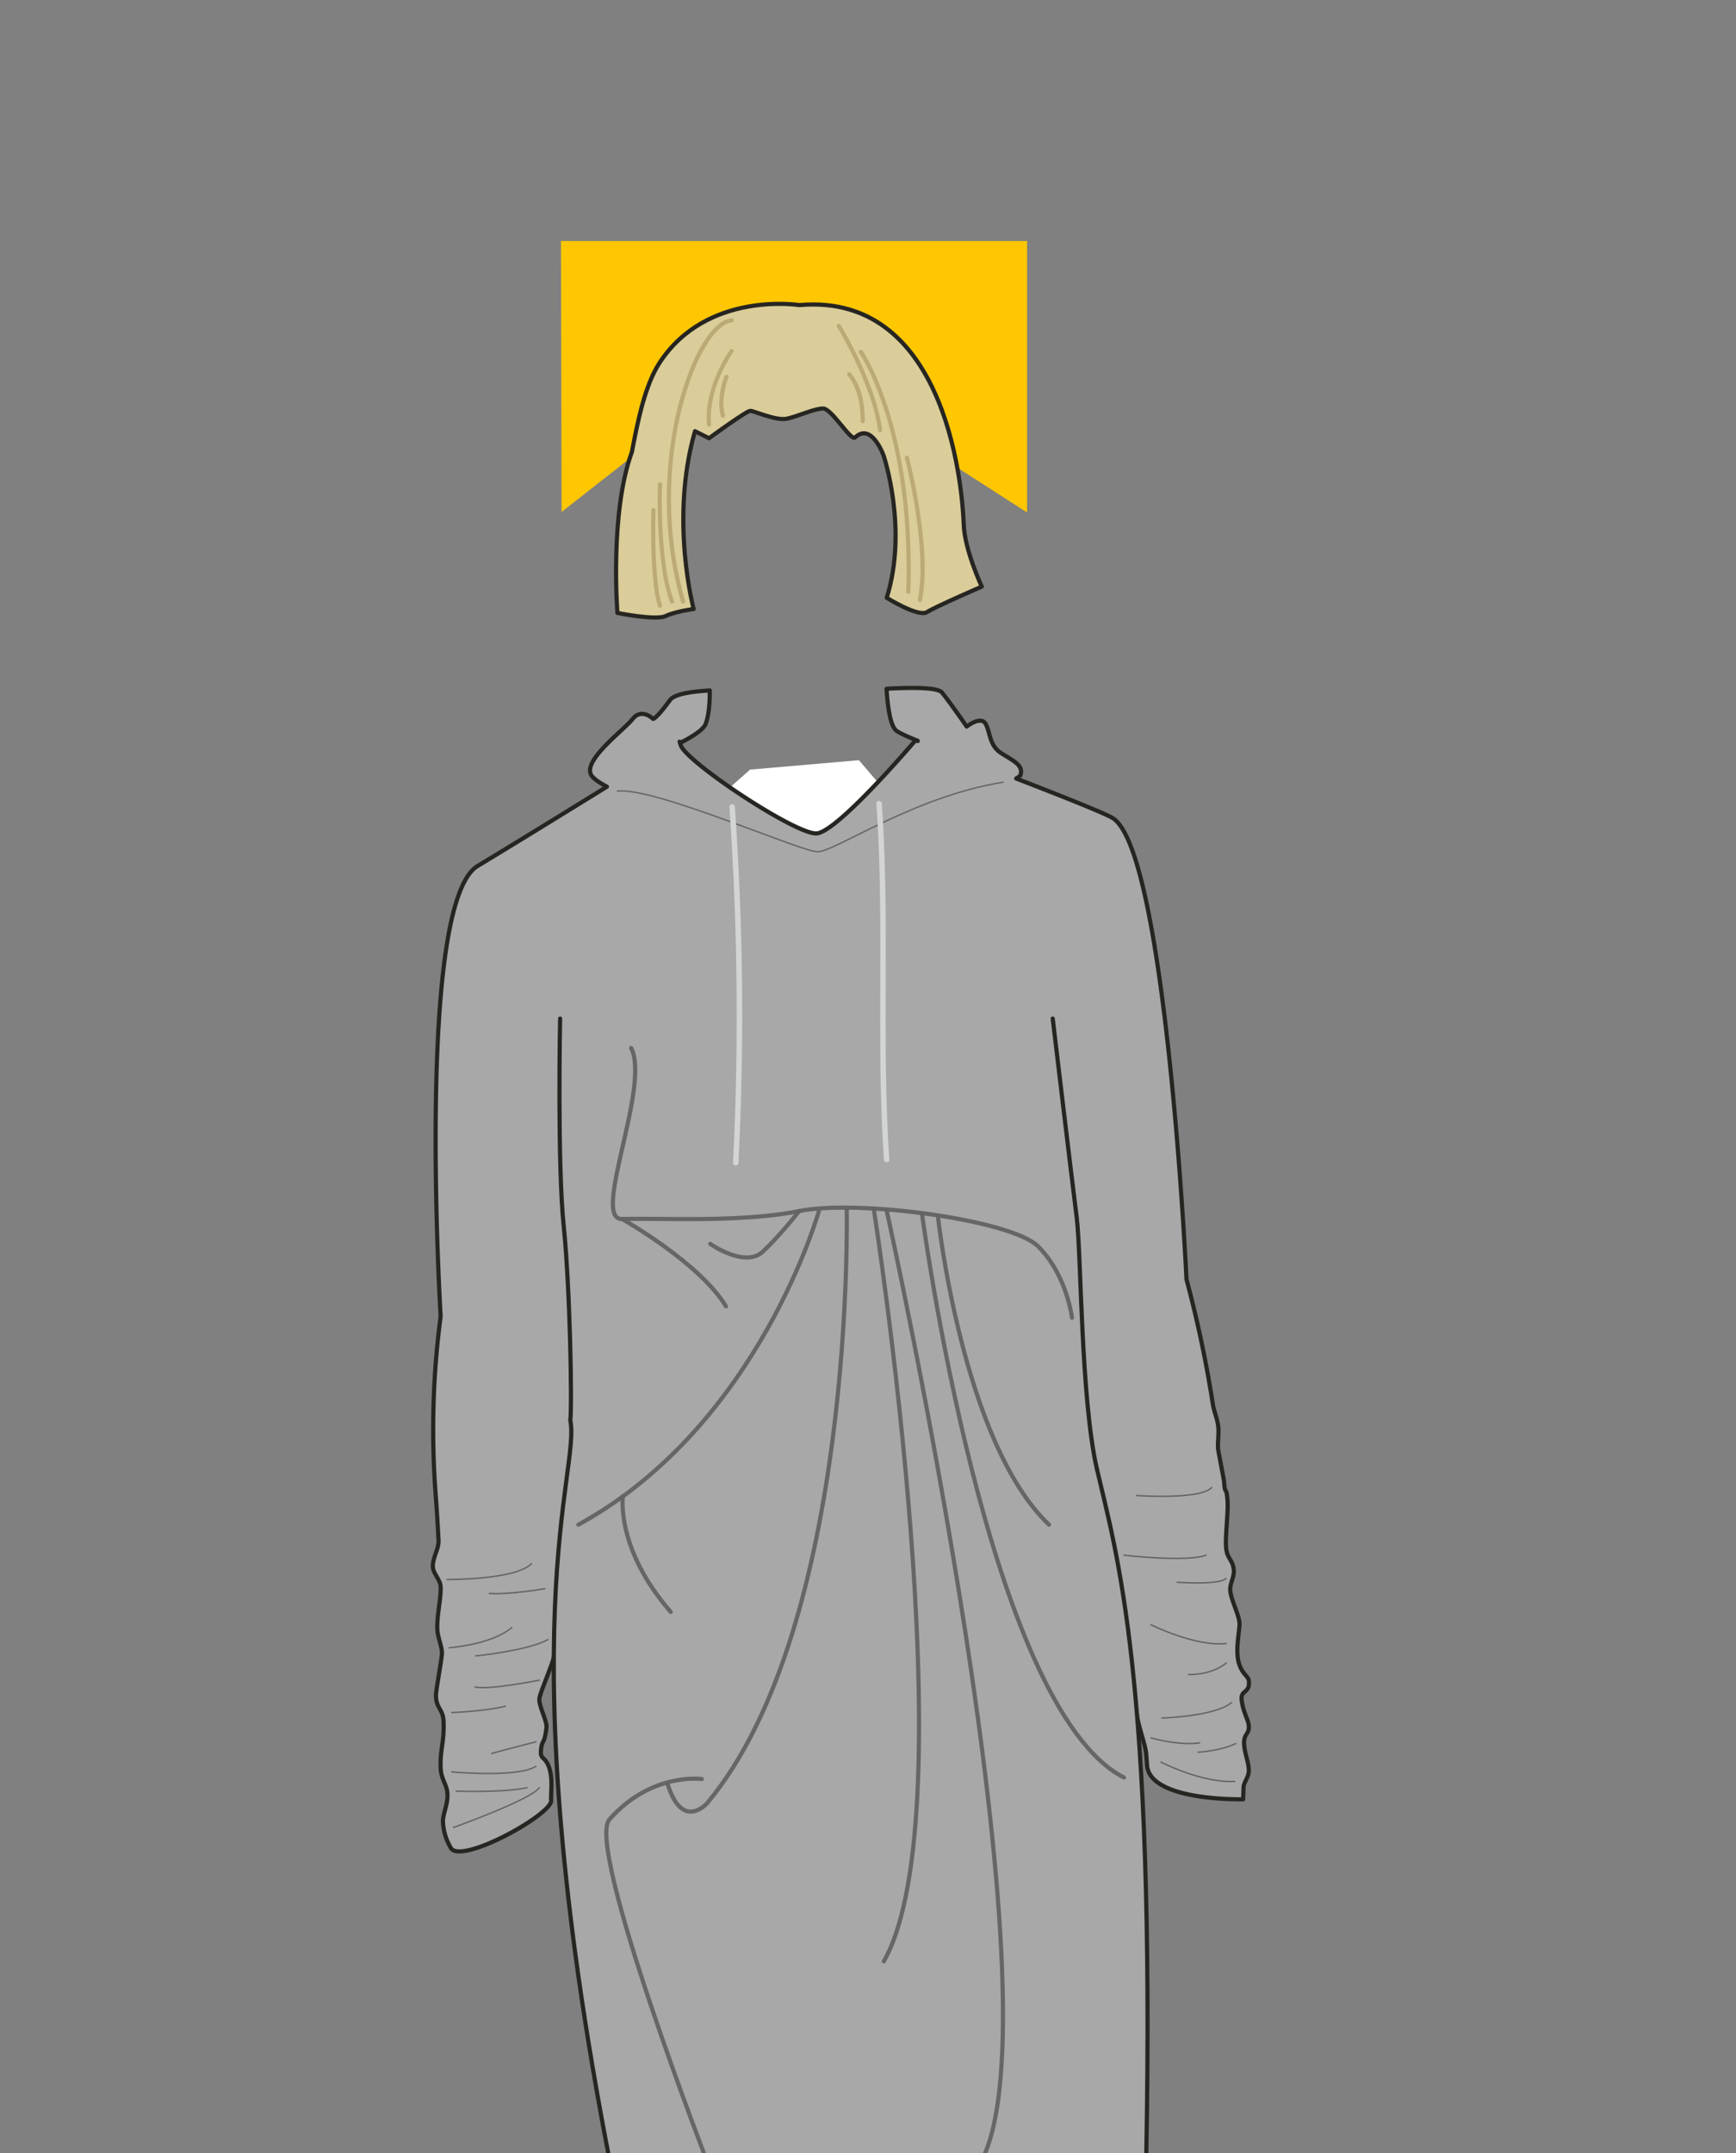 <svg xmlns="http://www.w3.org/2000/svg" width="1250" height="1550" viewBox="0 0 1250 1550"><rect x="0" y="0" width="1250" height="1550" fill="#808080" stroke="none"/><path fill="#ffc702" d="M739.54 368.95L555.05 250.34 404.37 368.6l-.45-195.06h335.62v195.41z"/><path fill="#fff" d="M540.11 554.06l-22.98 20.34 70.82 31.64 50.46-35.41-19.95-23.36-78.35 6.79z"/><path d="M818.66 1234.52c.9 8.07 6.06 21.6 6.57 27.5.29 3.27.51 6.17.66 8.61 1.64 26.39 69.21 24.72 69.21 24.72s.15-3.37.32-8.73c.1-3.26 3.7-7.25 3.78-11.67.11-6.18-3.34-13.18-3.42-20.15-.09-6.72 3.84-6.35 3.42-12.25-.34-4.74-4.23-9.86-5.17-19-.73-7.08 6.17-4.34 5.2-13.51-.35-3.3-4.89-4.8-7.2-12.79-2.84-9.83.92-24.42.44-29.07-.7-6.74-5.89-15.79-6.62-23.07-.48-4.84 3-9.79 2.53-14.82-.76-7.84-4.78-7.71-5.52-15.89-.79-8.61 1.7-25.55 1-34.38-1-11.4-1.72-2.26-2.51-13.69-.05-.85-4.22-22.36-4.29-23.22-.32-4.22.63-11.47.16-15.78-.73-6.63-3-10.35-4-17a853.72 853.72 0 00-18.89-89.27s-14.58-306.95-52.88-331.94c-5.15-3.36-37.33-16.14-69.78-28.66 1.86-1.12 3-2 3.12-2.5 2.22-6.92-4.7-10-13.56-15.54s-8-14.34-11.34-21-13.84 1.66-13.84 1.66-10.79-15.78-17.7-24.45c-3-3.77-20.85-3.87-40-2.78.86 13.66 2.78 26.49 6.86 30 1.88 1.61 7.6 4.25 15.59 7.45v.19l-1.55-.58S603.07 599.06 588 600s-93.73-51.34-97.85-63.49c-.24-.7-.4-1.21-.51-1.59 9.94-5.1 17-9.88 18.44-13.72 2.33-6 3-14.93 3-24.11-14.33.78-25.65 2.8-28.65 6.91-9.89 13.58-12.16 13.58-12.16 13.58s-8.2-8.2-14.7 0-35.63 29.4-30 40.15c1.33 2.54 5.64 5.54 11.44 8.63-31.48 19.46-69.82 43.06-93.06 57.06-44.73 27-26.67 324.28-26.67 324.28a619.79 619.79 0 00-3.6 128.12c.74 9.27 1.44 20.58 2.09 33.22.31 6.07-4.38 12.44-4.09 19 .2 4.63 5.4 9.38 5.6 14.21.34 8.48-2.56 19.44-2.42 30 .09 6.22 3.19 12.28 3.37 17.58.11 3.44-4.46 27.63-4.35 31.07.31 9.37 5.25 9.54 5.53 18.69.48 15.6-2.55 19.22-2.13 32.85.28 9.11 4.66 11.82 4.92 19.43s-3.49 14.29-3.24 19.88a40 40 0 005.32 18c5.48 14.09 73.17-23.31 72.57-33.48-.34-5.78 1.54-16.56-1.91-25-2.62-6.43-5.88-5-5.47-10.44.72-9.53 2.46-3.7 4-17.07.55-4.89-5.7-15.68-5.07-21 .51-4.27 9.88-25.65 10.44-30.18" fill="#a8a8a9" stroke="#262521" stroke-linecap="round" stroke-linejoin="round" stroke-width="3"/><path d="M410.64 1022.57c7.5 35.69-46.71 147.61 28.73 534.92 12.94 27.83 380.08 22.69 386-5.54 6.33-346.83-21.82-434.94-35.51-494.27M489.35 533.93h0s.01-.03 0 0zM403.31 733.31s-2.1 104 2.56 149.11 6.12 129.79 4.77 140.15" fill="#a8a8a9" stroke="#262521" stroke-linecap="round" stroke-linejoin="round" stroke-width="3"/><path d="M758 733.31s13.92 116.86 17.26 143.05 2.93 130.58 14.59 181.32" fill="#a8a8a9" stroke="#262521" stroke-linecap="round" stroke-linejoin="round" stroke-width="3"/><path d="M444.54 569.56c26.83-3.21 131.79 43.64 144.22 43.64S658 573.36 722.3 563.14" fill="none" stroke="#636363" stroke-linecap="round" stroke-linejoin="round" opacity=".95"/><path d="M631.05 578.51c2.34 33.3 2.8 66.69 2.82 100.06s-.37 66.51.26 99.77c.36 18.85 1.06 37.69 2.33 56.5.16 2.49 4.07 2.51 3.9 0-2.26-33.49-2.68-67.07-2.69-100.62 0-33.21.38-66.41-.3-99.61-.38-18.72-1.11-37.43-2.42-56.1-.18-2.49-4.08-2.51-3.9 0zM525.2 580.92q3.54 50.1 4.7 100.34 1.17 50 0 99.94-.66 28-2.07 56c-.13 2.51 3.77 2.5 3.9 0q2.5-50.16 2.67-100.41.14-50-2.06-99.92-1.23-28-3.21-56c-.17-2.49-4.07-2.51-3.9 0z" fill="#d3d5d5"/><path d="M448 877.62s55.78 31.43 74.74 62.86M448.51 1077.28s-5.42 37.32 34.42 83.16M609.68 870s6.5 300.26-100.56 428.22c0 0-17.54 20.07-28.18-13.16M629.1 870.07s68.29 434.14 7.32 541.9M638.41 871.31s128.32 578.42 67.34 686.18M675.32 875.49s17.67 163 80 222.15" fill="none" stroke="#636363" stroke-linecap="round" stroke-linejoin="round" stroke-width="3" opacity=".95"/><path d="M454.45 754.5c14.28 27.33-29.21 124.07-6.41 123.12s85.18 2.86 127.35-5.73 152.67 6.29 172 25.34c20.82 20.5 24.48 51.43 24.48 51.43M590.2 870s-42.9 156-173.75 227.66" fill="none" stroke="#636363" stroke-linecap="round" stroke-linejoin="round" stroke-width="3" opacity=".95"/><path d="M511.4 895.5s25 17.68 37.93 5.54 26.06-29.15 26.06-29.15M505.35 1280.77s-36.28-5.14-66.52 29.09c-17.5 19.82 72.57 252.2 72.57 252.2M663.86 873.63s47.1 355.71 145.46 406.08" fill="none" stroke="#636363" stroke-linecap="round" stroke-linejoin="round" stroke-width="3" opacity=".95"/><path d="M818.36 1076.67s46.14 3.29 54.14-5.82M809.32 1119.62s44.77 5.21 59.15 0M847.6 1139.13s30.91 2.13 35.14-2.79M828.78 1169.73s32.47 16.11 54.2 13.42M855.88 1205.52s15.66.9 27.1-8.27M836.71 1236.84s38.5-1.14 50.11-11.18M828.78 1251.16s20 5.81 35 3.58M862.69 1261.45s15.69-.77 27.07-6.2M836 1268.61s29.38 15.21 53.1 13.87M321.92 1137.13s49.05.41 60.79-11.37M392.26 1143.76s-26.78 4.53-39.95 3.39M323.44 1186.26s31.08-2.24 45.12-14.63M342.57 1192.16s37.85-3.83 52-11.8M388.33 1209.62s-38.23 7.54-46.33 4.78M325.29 1232.9s23.35-.75 38.64-4.55M385.81 1254s-23.71 6.07-31.81 8.38M326.53 1315.64s55.65-19.92 61.8-28.62M328.55 1289.45s32.75 1.35 50.9-2.43M325.29 1275.63s47.51 4.43 60.52-4" fill="none" stroke="#636363" stroke-linecap="round" stroke-linejoin="round"/><path d="M575.6 219.65S509 209 474.89 261.23C464.65 277 459.51 301.51 455 325.35c-16.13 44-10.43 115.92-10.43 115.92s27.62 5.6 34.76 2.22 20.15-5.06 20.15-5.06-17.4-64.42.95-128l10.11 5.07s26.87-19.71 29.69-19.71 18.48 7.32 26.41 5.63 19.76-7.32 26-7.32 20 23.72 23.08 20.84c11.83-11.27 20.51 13 20.51 13s17.81 52.71 2.25 102.43c0 0 22.79 14.23 29 10.29s39.45-18.34 39.45-18.34-12.39-26.43-13-44.69S684.59 210 575.6 219.65z" fill="#dacd99" stroke="#262521" stroke-linecap="round" stroke-linejoin="round" stroke-width="3"/><path d="M526.82 229.16c-7.19.62-12.74 6.75-16.8 12.14-6.78 9-11.48 19.55-15.33 30.06a233.32 233.32 0 00-11.11 44 283.54 283.54 0 00-3.27 53.11 268.16 268.16 0 008.11 57.69c.62 2.44 1.29 4.88 2 7.31a1.5 1.5 0 002.89-.8 261.52 261.52 0 01-9.65-56.92 281.66 281.66 0 011.87-53 243 243 0 0110-44.59c3.63-11 8.14-22 14.54-31.72a50.59 50.59 0 017.87-9.57 22 22 0 013.72-2.85 11.92 11.92 0 013.63-1.61c.3-.08.6-.15.91-.21.09 0 .57-.09.19 0l.48-.05c1.9-.16 1.92-3.16 0-3zM473.72 348.56c-.26 6.8-.21 13.61-.07 20.41A312.65 312.65 0 00477 411a124.23 124.23 0 005.39 22.51c.64 1.8 3.54 1 2.89-.8-4.72-13.23-6.45-27.51-7.56-41.43-.95-11.87-1.3-23.8-1.17-35.7 0-2.33.05-4.67.14-7 .07-1.93-2.93-1.92-3 0zM469 367.28c-.18 6-.19 12.07-.13 18.1a327.84 327.84 0 001.8 34.75 84.43 84.43 0 003.11 16.38c.6 1.83 3.49 1.05 2.9-.8a75.35 75.35 0 01-2.81-13.89c-.73-5.79-1.16-11.62-1.46-17.44-.53-10.25-.65-20.51-.53-30.77 0-2.11.06-4.22.12-6.33.06-1.93-2.94-1.93-3 0z" fill="#bbaa75"/><path d="M525.52 251.9a86 86 0 00-6.29 10.69 97.29 97.29 0 00-9.08 25.4 65 65 0 00-1.15 17.66c.15 1.91 3.15 1.93 3 0-1.37-17.11 5-34.36 13.86-48.78.71-1.17 1.44-2.34 2.24-3.46 1.12-1.57-1.48-3.07-2.59-1.51z" fill="#bbaa75"/><path d="M521.68 270.85a50.93 50.93 0 00-2.72 9.54c-1.26 6.33-1.6 13 .14 19.26a1.5 1.5 0 002.9-.79c-1.66-6-1.27-12.33 0-18.33a51.62 51.62 0 012.59-8.88c.72-1.79-2.18-2.57-2.89-.8zM602.66 235.39c3.16 5.14 6 10.47 8.78 15.83a247.7 247.7 0 0115.34 35.88 125.28 125.28 0 015.44 22.66 1.54 1.54 0 001.5 1.5 1.5 1.5 0 001.5-1.5c-1.84-14-6.51-27.54-12-40.52a293.25 293.25 0 00-14.72-29.8c-1-1.87-2.12-3.73-3.24-5.56-1-1.64-3.6-.14-2.59 1.51z" fill="#bbaa75"/><path d="M618.54 254.07a65.73 65.73 0 013.74 6.25 172.77 172.77 0 018.72 18.86 262.6 262.6 0 0110.39 32.24 350.72 350.72 0 018.47 46.15 456 456 0 012.87 60q-.06 4.22-.2 8.45c-.06 1.93 2.94 1.93 3 0a470.41 470.41 0 00-2-62.36 367.15 367.15 0 00-8-48 274.05 274.05 0 00-10.44-34.23 189 189 0 00-9.36-21 59.23 59.23 0 00-4.58-7.86.36.36 0 01-.07-.1c-1.1-1.57-3.7-.07-2.59 1.52zM651.53 329.81c2.06 7.9 3.71 15.93 5.22 23.95 3.12 16.54 5.46 33.33 5.93 50.18a127.18 127.18 0 01-1.79 27.7c-.37 1.89 2.53 2.7 2.89.8 3.3-16.92 2.13-34.66.15-51.67a418.34 418.34 0 00-7.49-43.31c-.64-2.82-1.29-5.65-2-8.45a1.5 1.5 0 00-2.89.8zM610.37 270.45l.27.29.29.34c.13.17.41.54.23.29a32 32 0 012.34 3.63 48.31 48.31 0 015.09 14.74 69.94 69.94 0 011.08 13.48 1.5 1.5 0 003 0c.1-11.23-1.86-23.76-8.7-33a16.22 16.22 0 00-1.48-1.83c-1.35-1.39-3.47.73-2.12 2.12z" fill="#bbaa75"/></svg>